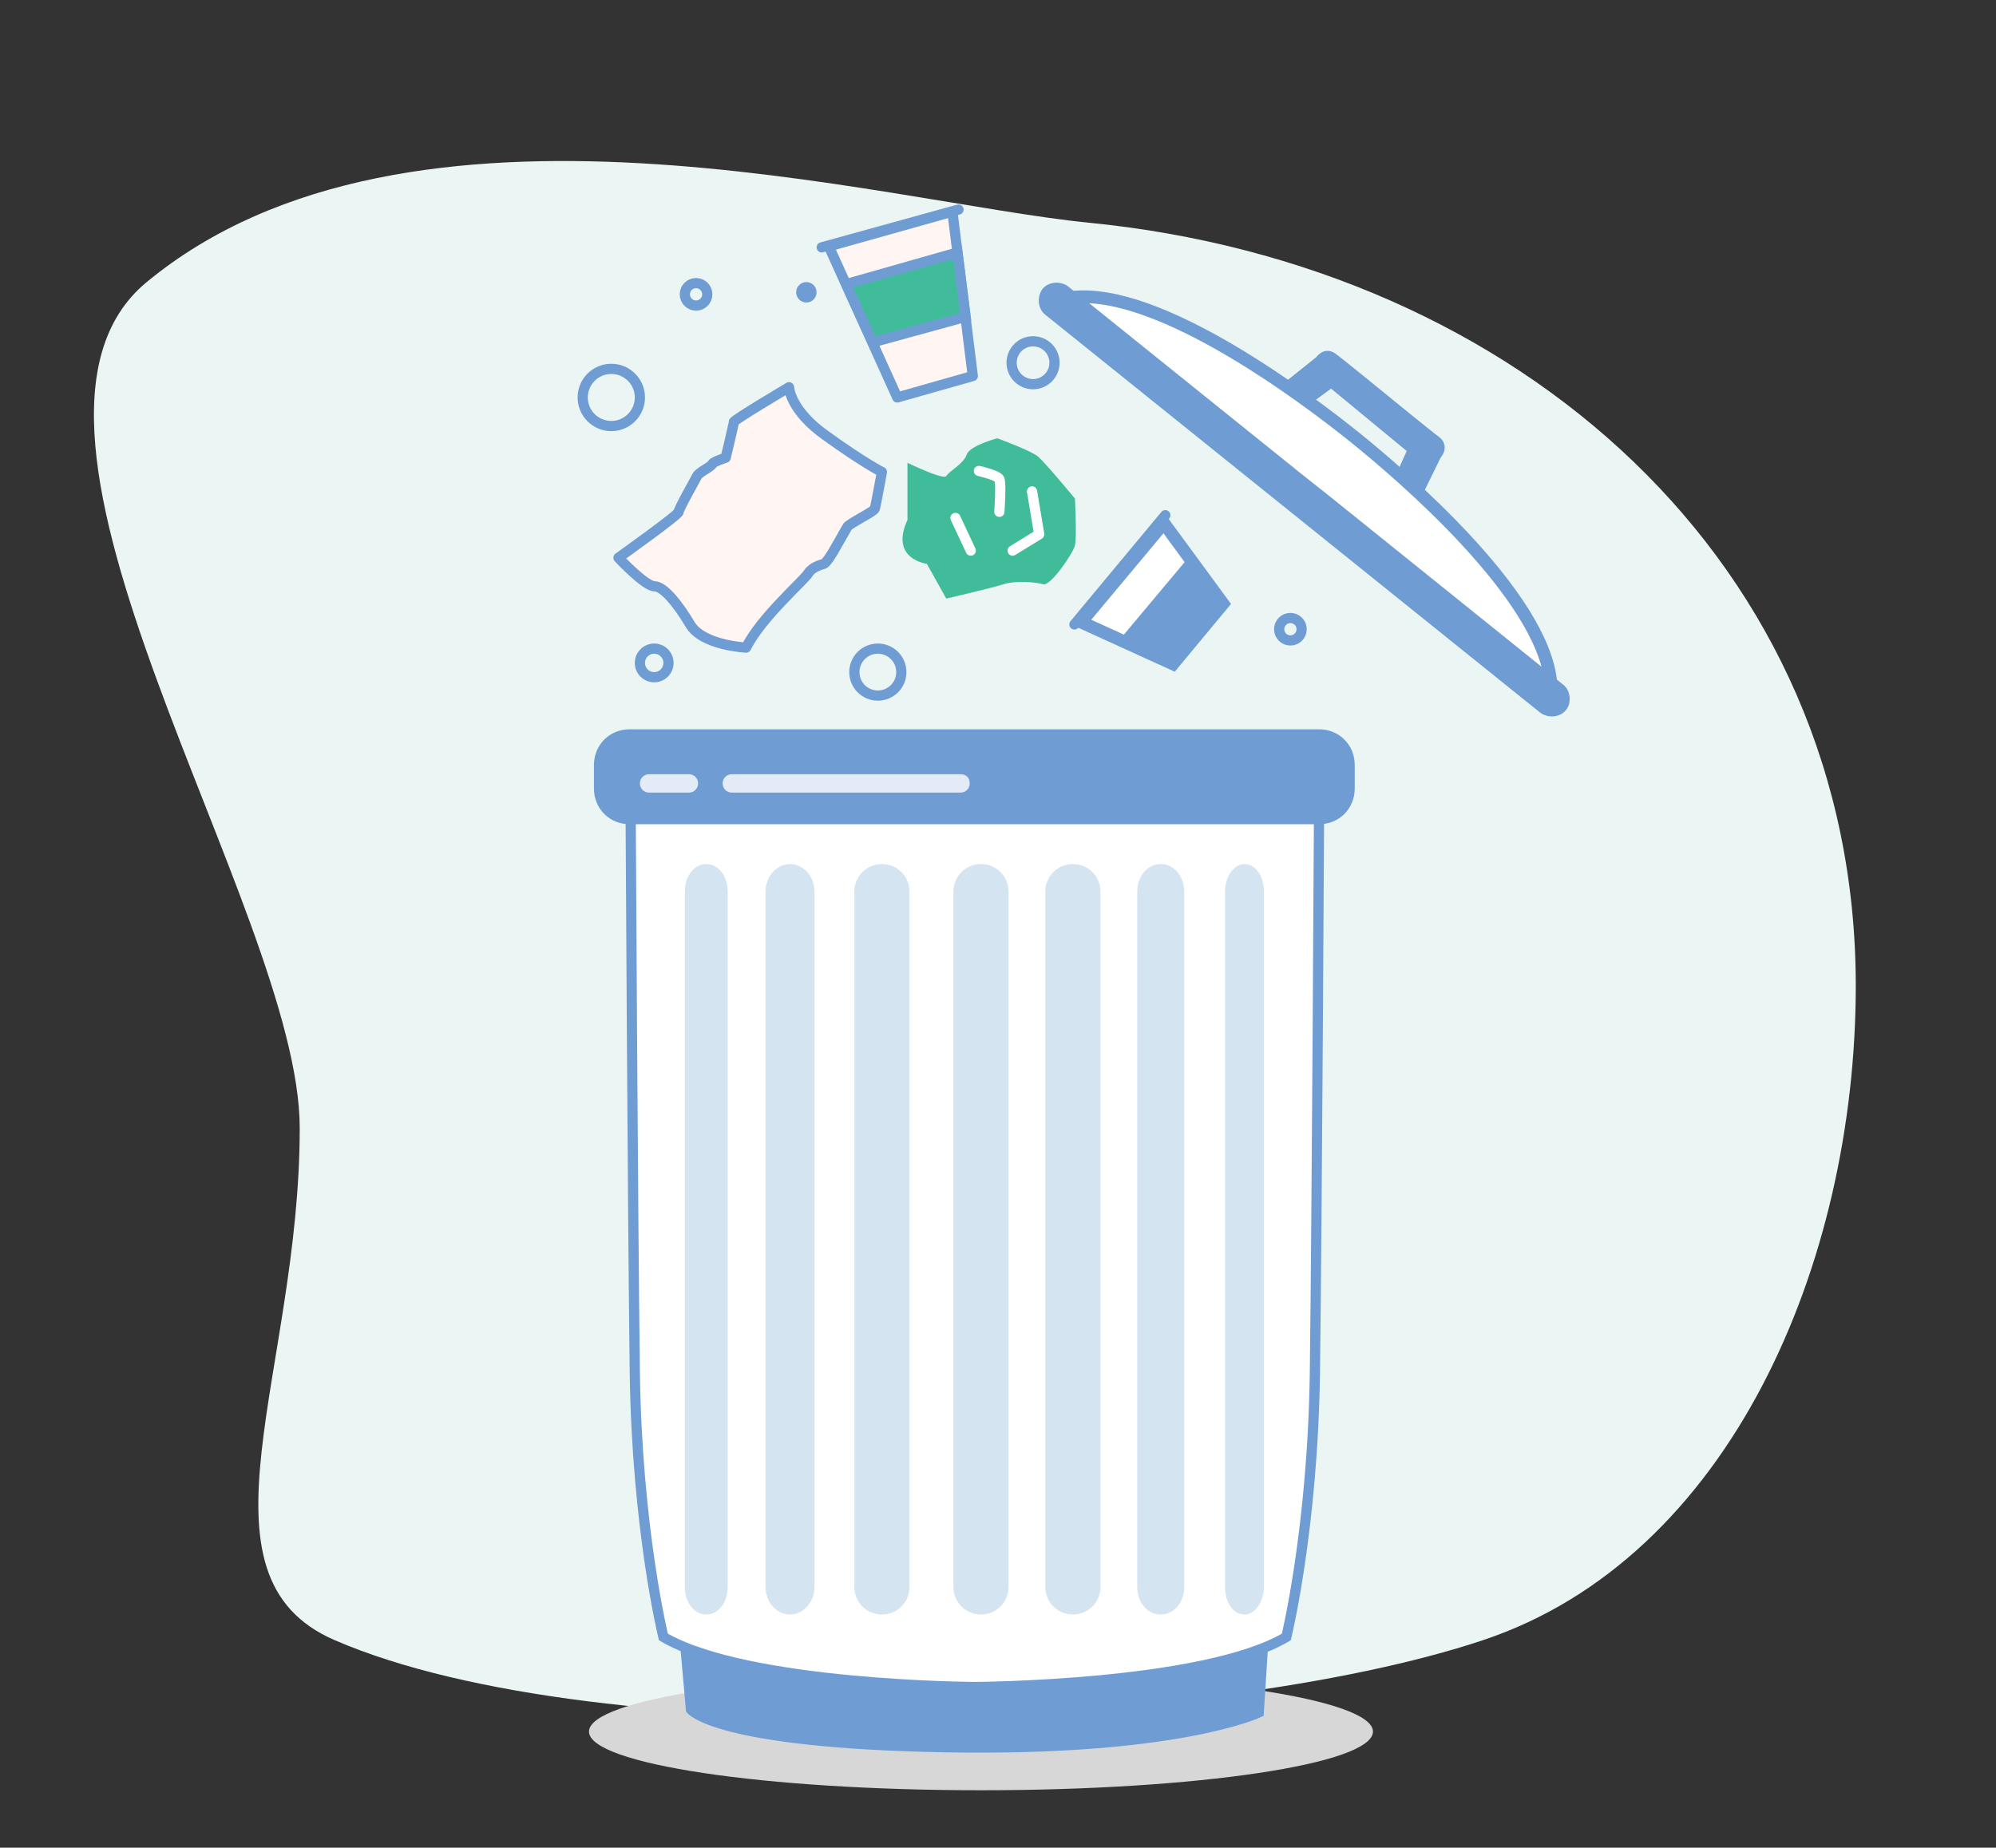 <?xml version="1.0" encoding="UTF-8" standalone="no"?>
<svg
   xmlns:dc="http://purl.org/dc/elements/1.1/"
   xmlns:cc="http://creativecommons.org/ns#"
   xmlns:rdf="http://www.w3.org/1999/02/22-rdf-syntax-ns#"
   xmlns:svg="http://www.w3.org/2000/svg"
   xmlns="http://www.w3.org/2000/svg"
   viewBox="0 0 419.556 388.444"
   height="388.444"
   width="419.556"
   xml:space="preserve"
   id="svg2"
   version="1.1"><rect x="0" y="0" width="419.556" height="388.444" fill="#333333" stroke="none"/><defs
     id="defs6"><clipPath
       id="clipPath18"
       clipPathUnits="userSpaceOnUse"><path
         id="path16"
         d="M 0,291.333 H 314.667 V 0 H 0 Z" /></clipPath><clipPath
       id="clipPath118"
       clipPathUnits="userSpaceOnUse"><path
         id="path116"
         d="m 100.904,169.302 h 9.179 v -2.898 h -9.179 z" /></clipPath><clipPath
       id="clipPath134"
       clipPathUnits="userSpaceOnUse"><path
         id="path132"
         d="m 113.948,169.302 h 38.969 v -2.898 h -38.969 z" /></clipPath></defs><g
     transform="matrix(1.333,0,0,-1.333,0,388.444)"
     id="g10"><g
       id="g12"><g
         clip-path="url(#clipPath18)"
         id="g14"><g
           transform="translate(47.263,113.491)"
           id="g20"><path
             id="path22"
             style="fill:#ebf6f4;fill-opacity:1;fill-rule:nonzero;stroke:none"
             d="m 0,0 c 0,-38.36 -17.847,-70.637 5.49,-80.75 41.711,-18.074 138.185,-14.361 181.13,0 38.897,13.008 58.75,59.39 58.75,103.21 0,66.46 -52.96,113.64 -121.01,120.34 -32.03,3.16 -106.93,24.95 -148.5,-9.38 C -52.26,110.18 0,34.46 0,0" /></g><g
           transform="translate(216.5,18.312)"
           id="g24"><path
             id="path26"
             style="fill:#d7d7d7;fill-opacity:1;fill-rule:nonzero;stroke:none"
             d="m 0,0 c 0,-5.11 -27.674,-9.253 -61.811,-9.253 -34.138,0 -61.812,4.143 -61.812,9.253 0,5.11 27.674,9.253 61.812,9.253 C -27.674,9.253 0,5.11 0,0" /></g><g
           transform="translate(226.508,219.705)"
           id="g28"><path
             id="path30"
             style="fill:#6f9dd3;fill-opacity:1;fill-rule:nonzero;stroke:none"
             d="m 0,0 c 0,0 1.127,1.127 0,2.093 -1.127,0.806 -8.213,6.603 -8.213,6.603 0,0 -7.085,5.797 -8.212,6.602 -1.127,0.805 -1.932,-0.483 -1.932,-0.483 l -6.442,-5.153 2.738,-2.255 5.475,4.026 6.441,-5.314 6.441,-5.314 -2.737,-6.119 2.737,-2.254 z" /></g><g
           transform="translate(226.508,219.705)"
           id="g32"><path
             id="path34"
             style="fill:none;stroke:#6f9dd3;stroke-width:1.61;stroke-linecap:butt;stroke-linejoin:miter;stroke-miterlimit:10;stroke-dasharray:none;stroke-opacity:1"
             d="m 0,0 c 0,0 1.127,1.127 0,2.093 -1.127,0.806 -8.213,6.603 -8.213,6.603 0,0 -7.085,5.797 -8.212,6.602 -1.127,0.805 -1.932,-0.483 -1.932,-0.483 l -6.442,-5.153 2.738,-2.255 5.475,4.026 6.441,-5.314 6.441,-5.314 -2.737,-6.119 2.737,-2.254 z" /></g><g
           transform="translate(246.315,179.93)"
           id="g36"><path
             id="path38"
             style="fill:#6f9dd3;fill-opacity:1;fill-rule:nonzero;stroke:none"
             d="M 0,0 C -0.644,-0.805 -1.932,-0.966 -2.899,-0.322 L -80.998,62.48 c -0.806,0.644 -0.967,1.932 -0.322,2.898 0.644,0.806 1.932,0.967 2.898,0.323 L -0.161,2.738 C 0.483,2.093 0.644,0.805 0,0" /></g><g
           transform="translate(246.315,179.93)"
           id="g40"><path
             id="path42"
             style="fill:none;stroke:#6f9dd3;stroke-width:1.61;stroke-linecap:butt;stroke-linejoin:miter;stroke-miterlimit:10;stroke-dasharray:none;stroke-opacity:1"
             d="M 0,0 C -0.644,-0.805 -1.932,-0.966 -2.899,-0.322 L -80.998,62.48 c -0.806,0.644 -0.967,1.932 -0.322,2.898 0.644,0.806 1.932,0.967 2.898,0.323 L -0.161,2.738 C 0.483,2.093 0.644,0.805 0,0 Z" /></g><g
           transform="translate(213.626,222.442)"
           id="g44"><path
             id="path46"
             style="fill:#ffffff;fill-opacity:1;fill-rule:nonzero;stroke:none"
             d="m 0,0 c -7.407,5.958 -30.757,23.672 -44.605,22.061 l 35.426,-28.502 4.67,-3.704 35.427,-28.502 C 29.63,-24.96 7.407,-5.958 0,0" /></g><g
           transform="translate(213.626,222.442)"
           id="g48"><path
             id="path50"
             style="fill:none;stroke:#6f9dd3;stroke-width:2;stroke-linecap:butt;stroke-linejoin:miter;stroke-miterlimit:10;stroke-dasharray:none;stroke-opacity:1"
             d="m 0,0 c -7.407,5.958 -30.757,23.672 -44.605,22.061 l 35.426,-28.502 4.67,-3.704 35.427,-28.502 C 29.63,-24.96 7.407,-5.958 0,0 Z" /></g><g
           transform="translate(97.523,203.441)"
           id="g52"><path
             id="path54"
             style="fill:#fff5f2;fill-opacity:1;fill-rule:nonzero;stroke:none"
             d="m 0,0 c 0,0 9.501,6.763 9.501,7.246 0,0.483 2.576,4.992 2.898,5.636 0.322,0.645 2.255,1.45 2.416,1.933 0.161,0.322 2.093,0.966 2.093,0.966 0,0 1.288,5.314 1.288,5.636 0,0.322 8.696,5.475 8.696,5.475 0,0 0.161,-3.704 5.958,-7.729 5.797,-4.187 8.696,-5.636 8.696,-5.636 0,0 -0.966,-5.314 -1.127,-5.798 C 40.258,7.246 36.232,5.314 36.071,4.831 35.91,4.509 34.3,1.771 34.138,1.449 33.977,1.127 32.85,-0.805 32.367,-0.966 31.884,-1.127 30.596,-1.449 29.952,-2.415 29.308,-3.543 22.544,-9.34 20.129,-14.171 c 0,0 -6.924,0.322 -8.857,3.704 C 9.34,-7.246 7.246,-4.67 5.797,-4.509 4.348,-4.67 0,0 0,0" /></g><g
           transform="translate(97.523,203.441)"
           id="g56"><path
             id="path58"
             style="fill:none;stroke:#6f9dd3;stroke-width:1.61;stroke-linecap:butt;stroke-linejoin:round;stroke-miterlimit:10;stroke-dasharray:none;stroke-opacity:1"
             d="m 0,0 c 0,0 9.501,6.763 9.501,7.246 0,0.483 2.576,4.992 2.898,5.636 0.322,0.645 2.255,1.45 2.416,1.933 0.161,0.322 2.093,0.966 2.093,0.966 0,0 1.288,5.314 1.288,5.636 0,0.322 8.696,5.475 8.696,5.475 0,0 0.161,-3.704 5.958,-7.729 5.797,-4.187 8.696,-5.636 8.696,-5.636 0,0 -0.966,-5.314 -1.127,-5.798 C 40.258,7.246 36.232,5.314 36.071,4.831 35.91,4.509 34.3,1.771 34.138,1.449 33.977,1.127 32.85,-0.805 32.367,-0.966 31.884,-1.127 30.596,-1.449 29.952,-2.415 29.308,-3.543 22.544,-9.34 20.129,-14.171 c 0,0 -6.924,0.322 -8.857,3.704 C 9.34,-7.246 7.246,-4.67 5.797,-4.509 4.348,-4.67 0,0 0,0 Z" /></g><g
           transform="translate(107.99,32.748)"
           id="g60"><path
             id="path62"
             style="fill:#6f9dd3;fill-opacity:1;fill-rule:nonzero;stroke:none"
             d="m 0,0 0.966,-10.95 c 0,0 3.865,-5.314 40.258,-5.958 36.393,-0.644 49.275,5.475 49.275,5.475 l 0.644,10.145 z" /></g><g
           transform="translate(107.99,32.748)"
           id="g64"><path
             id="path66"
             style="fill:none;stroke:#6f9dd3;stroke-width:1.61;stroke-linecap:butt;stroke-linejoin:miter;stroke-miterlimit:10;stroke-dasharray:none;stroke-opacity:1"
             d="m 0,0 0.966,-10.95 c 0,0 3.865,-5.314 40.258,-5.958 36.393,-0.644 49.275,5.475 49.275,5.475 l 0.644,10.145 z" /></g><g
           transform="translate(153.722,168.98)"
           id="g68"><path
             id="path70"
             style="fill:#ffffff;fill-opacity:1;fill-rule:nonzero;stroke:none"
             d="m 0,0 c 0,1.288 -54.267,-6.763 -54.267,-6.763 0,0 0.322,-62.48 0.644,-87.118 0.322,-24.799 4.509,-41.868 4.509,-41.868 13.204,-7.729 49.114,-7.89 49.114,-7.89 0,0 36.071,0.161 49.114,7.89 0,0 4.187,17.069 4.509,41.868 0.322,24.799 0.644,87.118 0.644,87.118 C 54.267,-6.763 0,1.288 0,0" /></g><g
           transform="translate(153.722,168.98)"
           id="g72"><path
             id="path74"
             style="fill:none;stroke:#6f9dd3;stroke-width:1.61;stroke-linecap:butt;stroke-linejoin:miter;stroke-miterlimit:10;stroke-dasharray:none;stroke-opacity:1"
             d="m 0,0 c 0,1.288 -54.267,-6.763 -54.267,-6.763 0,0 0.322,-62.48 0.644,-87.118 0.322,-24.799 4.509,-41.868 4.509,-41.868 13.204,-7.729 49.114,-7.89 49.114,-7.89 0,0 36.071,0.161 49.114,7.89 0,0 4.187,17.069 4.509,41.868 0.322,24.799 0.644,87.118 0.644,87.118 C 54.267,-6.763 0,1.288 0,0 Z" /></g><g
           transform="translate(94.463,167.048)"
           id="g76"><path
             id="path78"
             style="fill:#6f9dd3;fill-opacity:1;fill-rule:nonzero;stroke:none"
             d="m 0,0 c 0,-2.738 2.093,-4.831 4.831,-4.831 h 108.696 c 2.737,0 4.831,2.093 4.831,4.831 v 3.704 c 0,2.737 -2.094,4.831 -4.831,4.831 H 4.831 C 2.093,8.535 0,6.441 0,3.704 Z" /></g><g
           transform="translate(94.463,167.048)"
           id="g80"><path
             id="path82"
             style="fill:none;stroke:#6f9dd3;stroke-width:1.61;stroke-linecap:butt;stroke-linejoin:miter;stroke-miterlimit:10;stroke-dasharray:none;stroke-opacity:1"
             d="m 0,0 c 0,-2.738 2.093,-4.831 4.831,-4.831 h 108.696 c 2.737,0 4.831,2.093 4.831,4.831 v 3.704 c 0,2.737 -2.094,4.831 -4.831,4.831 H 4.831 C 2.093,8.535 0,6.441 0,3.704 Z" /></g><g
           transform="translate(159.036,41.122)"
           id="g84"><path
             id="path86"
             style="fill:#d5e4f1;fill-opacity:1;fill-rule:nonzero;stroke:none"
             d="m 0,0 c 0,-2.415 -1.932,-4.348 -4.348,-4.348 -2.415,0 -4.348,1.933 -4.348,4.348 v 109.662 c 0,2.415 1.933,4.348 4.348,4.348 2.416,0 4.348,-1.933 4.348,-4.348 z" /></g><g
           transform="translate(186.734,41.122)"
           id="g88"><path
             id="path90"
             style="fill:#d5e4f1;fill-opacity:1;fill-rule:nonzero;stroke:none"
             d="m 0,0 c 0,-2.415 -1.61,-4.348 -3.704,-4.348 -2.093,0 -3.703,1.933 -3.703,4.348 v 109.662 c 0,2.415 1.61,4.348 3.703,4.348 2.094,0 3.704,-1.933 3.704,-4.348 z" /></g><g
           transform="translate(199.294,41.122)"
           id="g92"><path
             id="path94"
             style="fill:#d5e4f1;fill-opacity:1;fill-rule:nonzero;stroke:none"
             d="m 0,0 c 0,-2.415 -1.449,-4.348 -3.06,-4.348 -1.771,0 -3.059,1.933 -3.059,4.348 v 109.662 c 0,2.415 1.449,4.348 3.059,4.348 1.772,0 3.06,-1.933 3.06,-4.348 z" /></g><g
           transform="translate(143.417,41.122)"
           id="g96"><path
             id="path98"
             style="fill:#d5e4f1;fill-opacity:1;fill-rule:nonzero;stroke:none"
             d="m 0,0 c 0,-2.415 -1.932,-4.348 -4.348,-4.348 -2.415,0 -4.348,1.933 -4.348,4.348 v 109.662 c 0,2.415 1.933,4.348 4.348,4.348 2.416,0 4.348,-1.933 4.348,-4.348 z" /></g><g
           transform="translate(173.529,41.122)"
           id="g100"><path
             id="path102"
             style="fill:#d5e4f1;fill-opacity:1;fill-rule:nonzero;stroke:none"
             d="m 0,0 c 0,-2.415 -1.932,-4.348 -4.348,-4.348 -2.415,0 -4.348,1.933 -4.348,4.348 v 109.662 c 0,2.415 1.933,4.348 4.348,4.348 2.416,0 4.348,-1.933 4.348,-4.348 z" /></g><g
           transform="translate(128.441,41.122)"
           id="g104"><path
             id="path106"
             style="fill:#d5e4f1;fill-opacity:1;fill-rule:nonzero;stroke:none"
             d="m 0,0 c 0,-2.415 -1.771,-4.348 -3.865,-4.348 -2.093,0 -3.864,1.933 -3.864,4.348 v 109.662 c 0,2.415 1.771,4.348 3.864,4.348 2.094,0 3.865,-1.933 3.865,-4.348 z" /></g><g
           transform="translate(114.753,41.122)"
           id="g108"><path
             id="path110"
             style="fill:#d5e4f1;fill-opacity:1;fill-rule:nonzero;stroke:none"
             d="m 0,0 c 0,-2.415 -1.449,-4.348 -3.382,-4.348 -1.932,0 -3.381,1.933 -3.381,4.348 v 109.662 c 0,2.415 1.449,4.348 3.381,4.348 1.933,0 3.382,-1.933 3.382,-4.348 z" /></g><g
           id="g112"><g
             id="g114" /><g
             id="g126"><g
               style="opacity:0.8"
               id="g124"
               clip-path="url(#clipPath118)"><g
                 id="g122"
                 transform="translate(110.083,167.853)"><path
                   id="path120"
                   style="fill:#ffffff;fill-opacity:1;fill-rule:nonzero;stroke:none"
                   d="m 0,0 c 0,-0.805 -0.644,-1.449 -1.449,-1.449 h -6.28 c -0.806,0 -1.45,0.644 -1.45,1.449 0,0.805 0.644,1.449 1.45,1.449 h 6.28 C -0.644,1.449 0,0.805 0,0" /></g></g></g></g><g
           id="g128"><g
             id="g130" /><g
             id="g142"><g
               style="opacity:0.8"
               id="g140"
               clip-path="url(#clipPath134)"><g
                 id="g138"
                 transform="translate(152.917,167.853)"><path
                   id="path136"
                   style="fill:#ffffff;fill-opacity:1;fill-rule:nonzero;stroke:none"
                   d="M 0,0 C 0,-0.805 -0.644,-1.449 -1.449,-1.449 H -37.52 c -0.805,0 -1.449,0.644 -1.449,1.449 0,0.805 0.644,1.449 1.449,1.449 H -1.449 C -0.483,1.449 0,0.805 0,0" /></g></g></g></g><g
           transform="translate(143.095,209.399)"
           id="g144"><path
             id="path146"
             style="fill:#41bc9a;fill-opacity:1;fill-rule:nonzero;stroke:none"
             d="m 0,0 v 9.018 c 0,0 5.636,-2.738 6.119,-2.094 0.483,0.805 2.738,1.933 3.221,3.382 0.483,1.449 4.831,2.576 4.831,2.576 0,0 5.314,-1.932 6.441,-2.898 1.127,-0.966 5.797,-6.602 5.797,-6.602 0,0 0.322,-6.281 0,-7.408 -0.322,-1.288 -3.865,-6.441 -4.992,-6.119 -0.966,0.322 -4.348,0.644 -6.28,0 -2.094,-0.644 -9.018,-2.254 -9.018,-2.254 L 3.06,-6.924 C 3.221,-6.924 -2.899,-6.28 0,0" /></g><g
           transform="translate(154.367,217.128)"
           id="g148"><path
             id="path150"
             style="fill:none;stroke:#ffffff;stroke-width:1.61;stroke-linecap:round;stroke-linejoin:round;stroke-miterlimit:10;stroke-dasharray:none;stroke-opacity:1"
             d="m 0,0 c 0,0 2.899,-0.644 3.221,-1.288 0.322,-0.644 0,-5.153 0,-5.153" /></g><g
           transform="translate(153.078,204.568)"
           id="g152"><path
             id="path154"
             style="fill:none;stroke:#ffffff;stroke-width:1.61;stroke-linecap:round;stroke-linejoin:round;stroke-miterlimit:10;stroke-dasharray:none;stroke-opacity:1"
             d="M 0,0 -2.415,5.153" /></g><g
           transform="translate(159.681,204.568)"
           id="g156"><path
             id="path158"
             style="fill:none;stroke:#ffffff;stroke-width:1.61;stroke-linecap:round;stroke-linejoin:round;stroke-miterlimit:10;stroke-dasharray:none;stroke-opacity:1"
             d="M 0,0 4.187,2.576 3.06,9.34" /></g><g
           transform="translate(129.568,252.394)"
           id="g160"><path
             id="path162"
             style="fill:none;stroke:#6f9dd3;stroke-width:1.61;stroke-linecap:round;stroke-linejoin:round;stroke-miterlimit:10;stroke-dasharray:none;stroke-opacity:1"
             d="M 0,0 21.578,5.958" /></g><g
           transform="translate(130.695,252.555)"
           id="g164"><path
             id="path166"
             style="fill:#fff5f2;fill-opacity:1;fill-rule:nonzero;stroke:none"
             d="m 0,0 10.789,-23.833 11.916,3.382 -3.22,25.926 z" /></g><g
           transform="translate(130.695,252.555)"
           id="g168"><path
             id="path170"
             style="fill:none;stroke:#6f9dd3;stroke-width:1.61;stroke-linecap:butt;stroke-linejoin:round;stroke-miterlimit:10;stroke-dasharray:none;stroke-opacity:1"
             d="m 0,0 10.789,-23.833 11.916,3.382 -3.22,25.926 z" /></g><g
           transform="translate(152.273,241.444)"
           id="g172"><path
             id="path174"
             style="fill:#41bc9a;fill-opacity:1;fill-rule:nonzero;stroke:none"
             d="m 0,0 -1.288,10.145 -17.553,-4.992 4.187,-9.179 z" /></g><g
           transform="translate(152.273,241.444)"
           id="g176"><path
             id="path178"
             style="fill:none;stroke:#6f9dd3;stroke-width:1.61;stroke-linecap:butt;stroke-linejoin:miter;stroke-miterlimit:10;stroke-dasharray:none;stroke-opacity:1"
             d="m 0,0 -1.288,10.145 -17.553,-4.992 4.187,-9.179 z" /></g><g
           transform="translate(169.423,192.926)"
           id="g180"><path
             id="path182"
             style="fill:none;stroke:#6d9cd2;stroke-width:1.61;stroke-linecap:round;stroke-linejoin:round;stroke-miterlimit:10;stroke-dasharray:none;stroke-opacity:1"
             d="M 0,0 14.332,17.23" /></g><g
           transform="translate(170.47,193.296)"
           id="g184"><path
             id="path186"
             style="fill:#ffffff;fill-opacity:1;fill-rule:nonzero;stroke:none"
             d="m 0,0 14.493,-6.602 7.89,9.501 -9.34,12.721 z" /></g><g
           transform="translate(170.47,193.296)"
           id="g188"><path
             id="path190"
             style="fill:none;stroke:#6f9dd3;stroke-width:2;stroke-linecap:butt;stroke-linejoin:miter;stroke-miterlimit:10;stroke-dasharray:none;stroke-opacity:1"
             d="m 0,0 14.493,-6.602 7.89,9.501 -9.34,12.721 z" /></g><g
           transform="translate(176.589,190.558)"
           id="g192"><path
             id="path194"
             style="fill:#6f9dd3;fill-opacity:1;fill-rule:nonzero;stroke:none"
             d="m 0,0 8.374,-3.865 7.89,9.501 -5.475,7.246 z" /></g><g
           transform="translate(138.425,189.109)"
           id="g196"><path
             id="path198"
             style="fill:none;stroke:#6f9dd3;stroke-width:1.61;stroke-linecap:round;stroke-linejoin:round;stroke-miterlimit:10;stroke-dasharray:none;stroke-opacity:1"
             d="m 0,0 c 2.046,0 3.704,-1.658 3.704,-3.704 0,-2.045 -1.658,-3.703 -3.704,-3.703 -2.046,0 -3.704,1.658 -3.704,3.703 C -3.704,-1.658 -2.046,0 0,0 Z" /></g><g
           transform="translate(96.396,233.232)"
           id="g200"><path
             id="path202"
             style="fill:none;stroke:#6f9dd3;stroke-width:1.61;stroke-linecap:round;stroke-linejoin:round;stroke-miterlimit:10;stroke-dasharray:none;stroke-opacity:1"
             d="m 0,0 c 2.49,0 4.509,-2.019 4.509,-4.509 0,-2.49 -2.019,-4.509 -4.509,-4.509 -2.49,0 -4.509,2.019 -4.509,4.509 C -4.509,-2.019 -2.49,0 0,0 Z" /></g><g
           transform="translate(109.761,246.758)"
           id="g204"><path
             id="path206"
             style="fill:none;stroke:#6f9dd3;stroke-width:1.61;stroke-linecap:round;stroke-linejoin:round;stroke-miterlimit:10;stroke-dasharray:none;stroke-opacity:1"
             d="M 0,0 C 0.978,0 1.771,-0.793 1.771,-1.771 1.771,-2.75 0.978,-3.543 0,-3.543 c -0.978,0 -1.771,0.793 -1.771,1.772 C -1.771,-0.793 -0.978,0 0,0 Z" /></g><g
           transform="translate(162.901,237.579)"
           id="g208"><path
             id="path210"
             style="fill:none;stroke:#6f9dd3;stroke-width:1.61;stroke-linecap:round;stroke-linejoin:round;stroke-miterlimit:10;stroke-dasharray:none;stroke-opacity:1"
             d="m 0,0 c 1.868,0 3.382,-1.514 3.382,-3.382 0,-1.867 -1.514,-3.381 -3.382,-3.381 -1.868,0 -3.382,1.514 -3.382,3.381 C -3.382,-1.514 -1.868,0 0,0 Z" /></g><g
           transform="translate(203.481,193.94)"
           id="g212"><path
             id="path214"
             style="fill:none;stroke:#6f9dd3;stroke-width:1.61;stroke-linecap:round;stroke-linejoin:round;stroke-miterlimit:10;stroke-dasharray:none;stroke-opacity:1"
             d="M 0,0 C 0.978,0 1.771,-0.793 1.771,-1.771 1.771,-2.75 0.978,-3.543 0,-3.543 c -0.978,0 -1.771,0.793 -1.771,1.772 C -1.771,-0.793 -0.978,0 0,0 Z" /></g><g
           transform="translate(103.159,189.109)"
           id="g216"><path
             id="path218"
             style="fill:none;stroke:#6f9dd3;stroke-width:1.61;stroke-linecap:round;stroke-linejoin:round;stroke-miterlimit:10;stroke-dasharray:none;stroke-opacity:1"
             d="M 0,0 C 1.245,0 2.254,-1.009 2.254,-2.254 2.254,-3.5 1.245,-4.509 0,-4.509 c -1.245,0 -2.254,1.009 -2.254,2.255 C -2.254,-1.009 -1.245,0 0,0 Z" /></g><g
           transform="translate(127.153,246.114)"
           id="g220"><path
             id="path222"
             style="fill:none;stroke:#6f9dd3;stroke-width:1.61;stroke-linecap:round;stroke-linejoin:round;stroke-miterlimit:10;stroke-dasharray:none;stroke-opacity:1"
             d="M 0,0 C 0.445,0 0.805,-0.36 0.805,-0.805 0.805,-1.25 0.445,-1.61 0,-1.61 c -0.445,0 -0.805,0.36 -0.805,0.805 C -0.805,-0.36 -0.445,0 0,0 Z" /></g></g></g></g></svg>